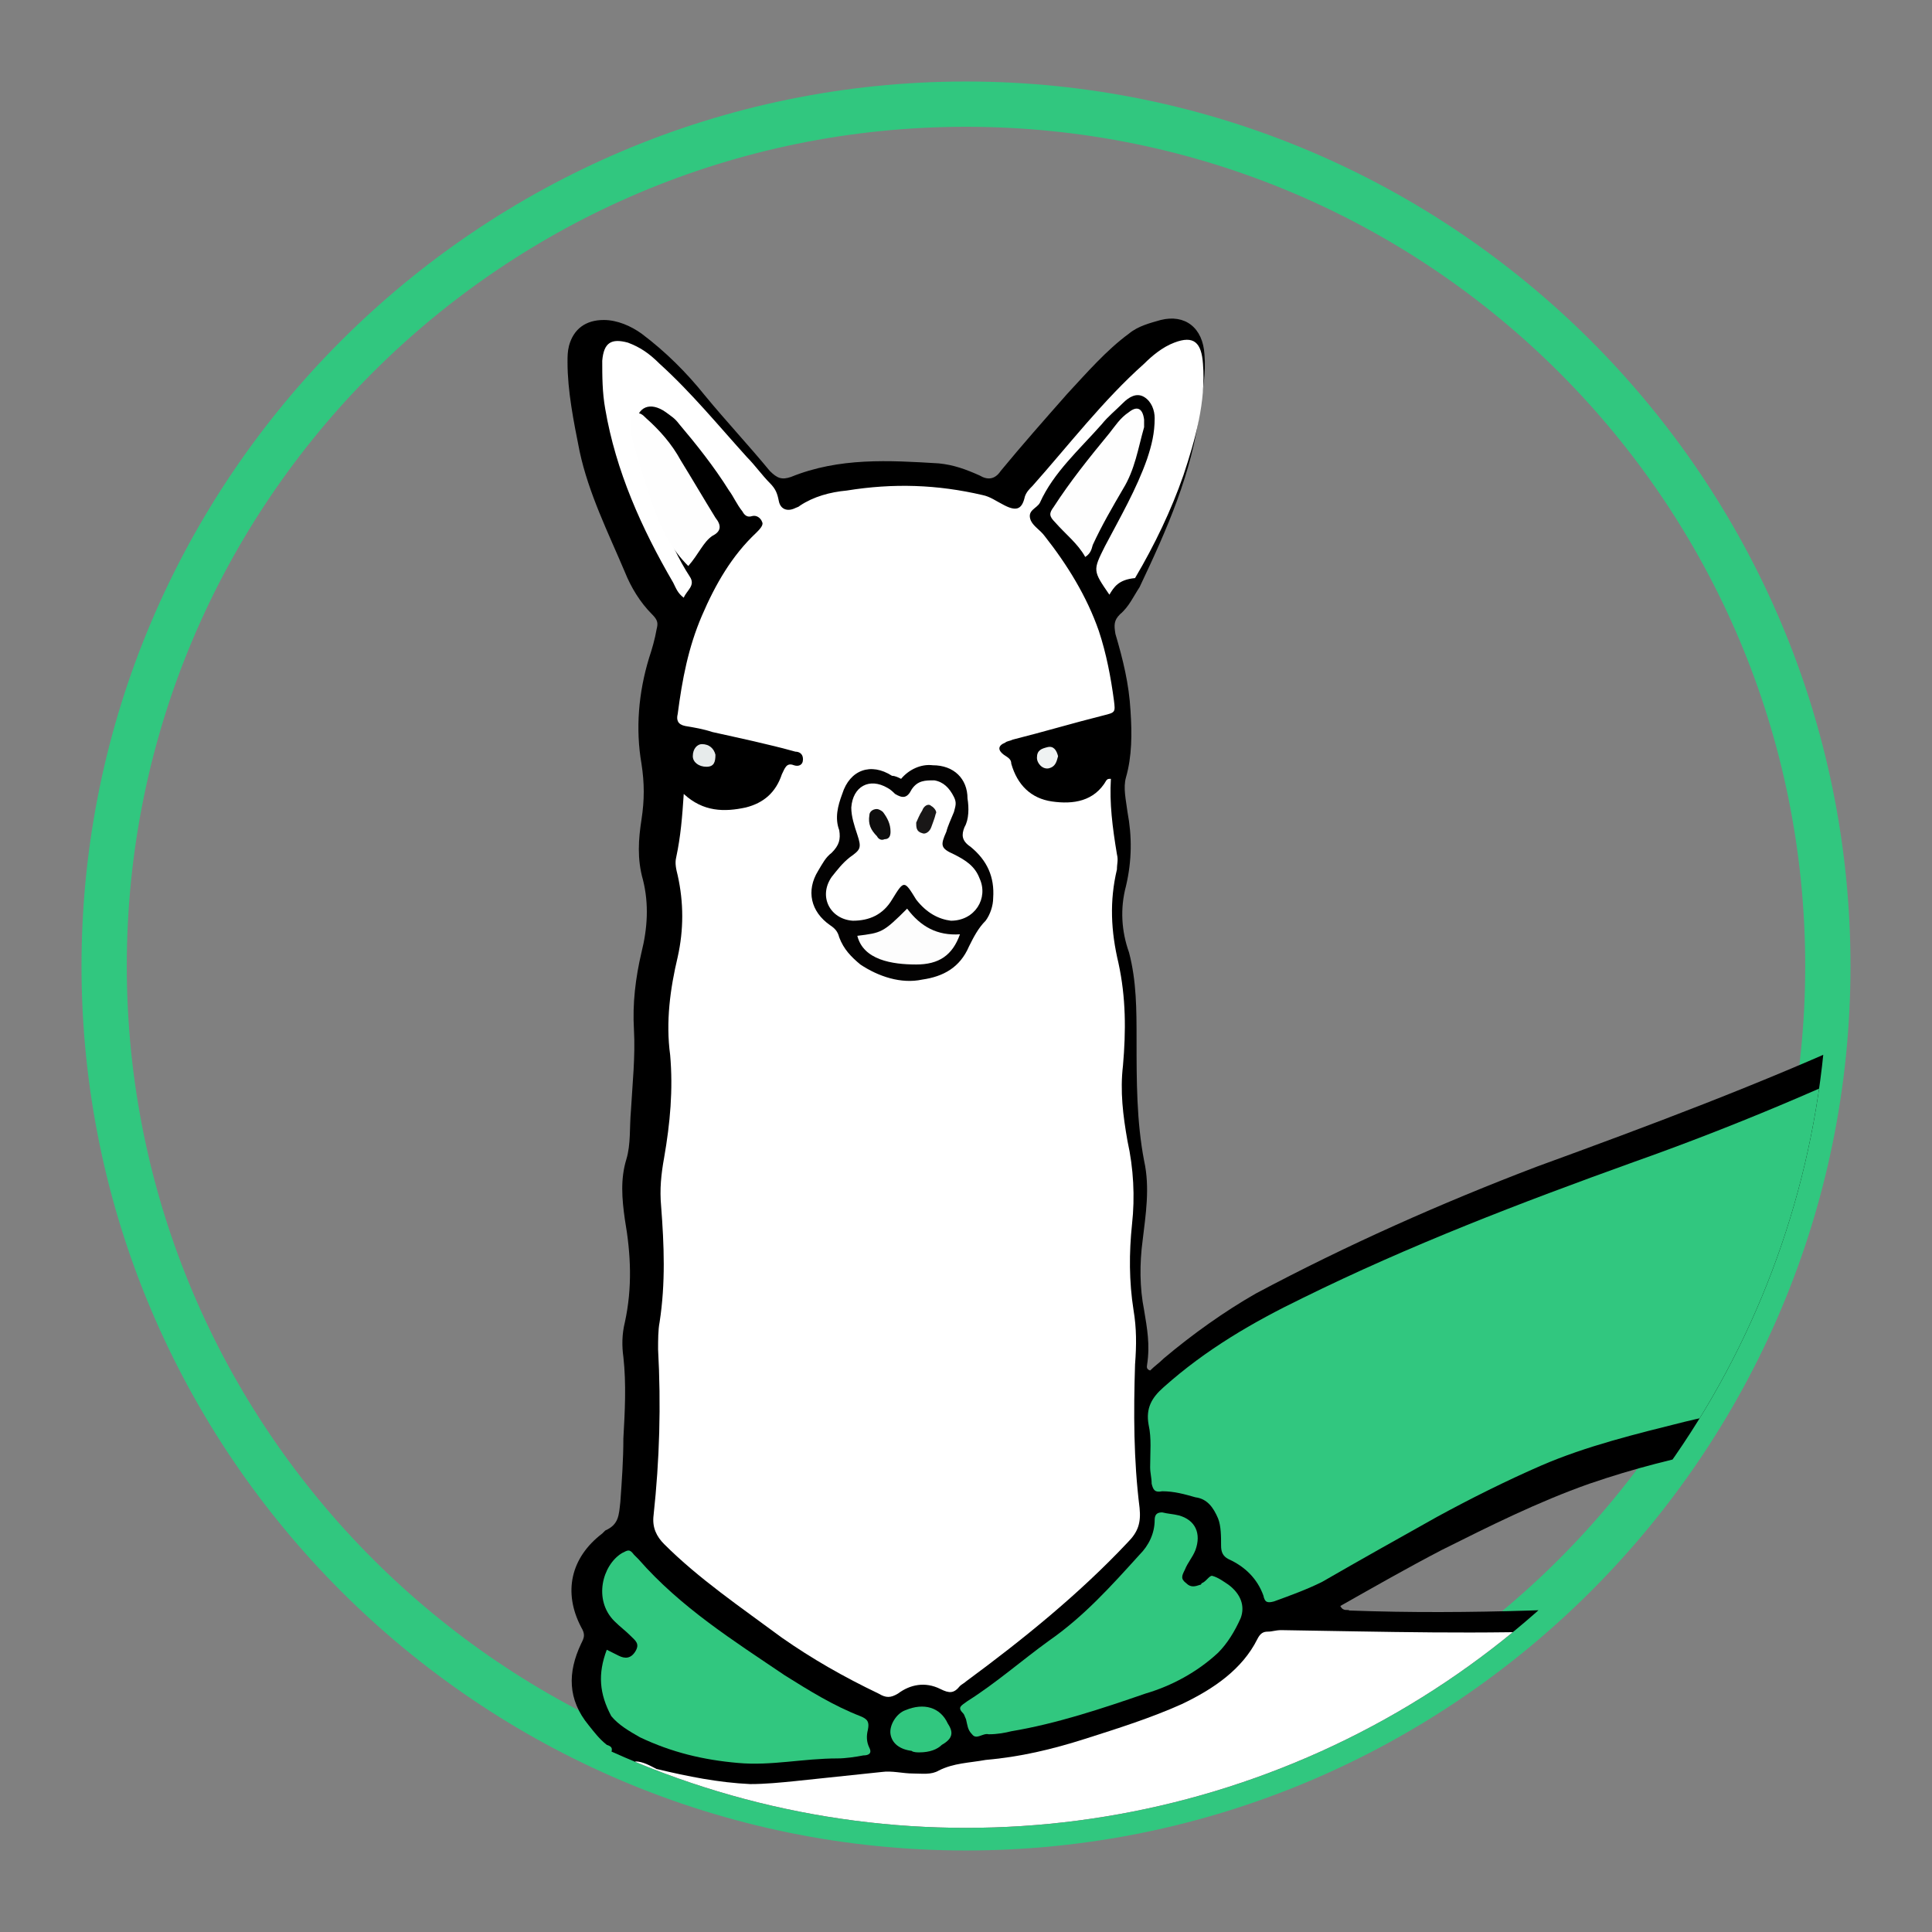 <?xml version="1.0" encoding="utf-8"?>
<!-- Generator: Adobe Illustrator 25.4.1, SVG Export Plug-In . SVG Version: 6.00 Build 0)  -->
<svg version="1.1" id="Layer_1" xmlns="http://www.w3.org/2000/svg" xmlns:xlink="http://www.w3.org/1999/xlink" x="0px" y="0px"
	 width="128px" height="128px" viewBox="0 0 128 128" style="enable-background:new 0 0 128 128;" xml:space="preserve">
<rect x="0" y="0" width="128" height="128" fill="#808080" stroke="none"/>
<style type="text/css">
	.st0{fill:#31C77F;stroke:#1A2028;stroke-width:2;stroke-linecap:round;stroke-linejoin:round;stroke-miterlimit:10;}
	.st1{fill:#31C77F;}
	.st2{clip-path:url(#SVGID_00000008871948052141127130000014440235354419544210_);}
	.st3{fill:#FFFFFF;}
	.st4{fill:#FEFEFE;}
	.st5{fill:#E7EBEB;}
	.st6{fill:#EFF2F2;}
	.st7{fill:#030202;}
	.st8{fill:#FDFDFD;}
	.st9{fill:#0E0D0D;}
	.st10{fill:#191717;}
</style>
<g>
	<path class="st1" d="M64,122.6C31.7,122.6,5.4,96.3,5.4,64C5.4,31.7,31.7,5.4,64,5.4c32.3,0,58.6,26.3,58.6,58.6
		C122.6,96.3,96.3,122.6,64,122.6z M64,8.4C33.3,8.4,8.4,33.3,8.4,64c0,30.7,25,55.6,55.6,55.6c30.7,0,55.6-25,55.6-55.6
		C119.6,33.3,94.7,8.4,64,8.4z"/>
</g>
<g>
	<defs>
		<circle id="SVGID_1_" cx="64" cy="64" r="57.1"/>
	</defs>
	<clipPath id="SVGID_00000000914717844787810460000005092922247647935621_">
		<use xlink:href="#SVGID_1_"  style="overflow:visible;"/>
	</clipPath>
	<g style="clip-path:url(#SVGID_00000000914717844787810460000005092922247647935621_);">
		<path d="M127.5,202.7c-0.1,3.2-0.9,6.2-1.4,9.3c-0.5,2.6-1.2,5.2-2.2,7.7c-0.4,0.7-0.8,1.4-1.3,2.1c-0.2,0.4-0.5,0.5-0.9,0.5
			c-2.1,0.6-4.1,0.4-5.9-0.4c-1.3-0.5-1.7-1.4-1.8-2.7c-0.1-1.7-0.4-3.5-0.2-5.2c0.2-1.9,0-3.7-0.1-5.6c-0.1-2-0.2-3.9-0.4-5.9
			c-0.4-4.7-1.2-9.2-1.9-13.9c-0.5-3.2-1.2-6.2-2.2-9.2c-0.3-0.9-0.3-0.9-1.2-0.9c-4.9-0.1-9.7-0.1-14.6,0c-0.5,0-0.7,0.2-1,0.5
			c-1.8,2.2-2.8,4.7-3.7,7.2c-1,2.9-1.5,5.9-2.2,8.7c-1.3,5.8-2.5,11.5-3.7,17.3c-0.6,3-1.2,5.9-1.7,9c-0.2,1-0.5,1.9-1,2.8
			c-0.1,0.1-0.2,0.2-0.2,0.3c-0.4,2.3-2.2,3.2-4,3.9c-2.1,0.7-4.1,0.5-6.1-0.5c-1.4-0.7-2.2-1.9-2.3-3.5c-0.2-2.3-0.1-4.7-0.4-7.1
			c-0.5-4.1-0.5-8.4-1.1-12.5c-0.4-2.2-0.5-4.4-0.9-6.6c-0.1-0.3,0-0.5-0.3-0.9c-0.4,0.7-0.5,1.5-0.5,2.3c-0.4,1.8-0.6,3.6-1,5.3
			c-0.3,1-0.4,2.1-0.4,3.2c0.2,3-0.2,5.9-0.5,8.9c-0.1,1.2-0.2,2.4-0.2,3.6c0,1.6-0.5,3.1-1.4,4.3c-1,1.4-2.6,2-4.4,1.8
			c-0.8-0.1-1.6-0.4-2.4-0.6c-1.7-0.6-2.9-2.6-2.6-4.2c0.2-1.1,0.2-2.3,0-3.3c-0.4-2.6-0.5-5.3-0.7-7.9c-0.3-2-0.3-3.9-0.4-5.9
			c-0.1-3.8-0.4-7.7-0.9-11.4c-0.3-1.9-0.4-3.9-0.6-5.9c-0.6-4.3-1.4-8.6-2.3-12.9c-0.3-1-0.4-2-0.5-3c-0.1-0.5-0.3-1-0.6-1.4
			c-2-2.8-3.2-5.9-3.6-9.4c-0.5-4-0.5-7.9-0.7-11.9c-0.3-4.1,0-8.3-0.2-12.4c-0.2-5-0.2-10.1-0.5-15.1c-0.1-1.7-0.3-3.4,0.1-5.1
			c0.1-0.3,0-0.4-0.3-0.5c-0.5-0.4-0.8-0.8-1.2-1.3c-1.4-1.7-1.4-3.5-0.5-5.4c0.2-0.4,0.3-0.6,0-1.1c-1.2-2.3-0.7-4.6,1.4-6.2
			c0.1-0.1,0.1-0.1,0.2-0.2c0.9-0.4,0.9-1,1-1.9c0.1-1.4,0.2-2.8,0.2-4.2c0.1-1.8,0.2-3.6,0-5.4c-0.1-0.7-0.1-1.5,0.1-2.3
			c0.5-2.3,0.4-4.5,0-6.8c-0.2-1.4-0.3-2.7,0.1-4c0.3-1,0.2-2.1,0.3-3.2c0.1-1.8,0.3-3.6,0.2-5.4c-0.1-1.7,0.1-3.4,0.5-5.1
			c0.4-1.6,0.5-3.2,0.1-4.8c-0.4-1.4-0.3-2.7-0.1-4c0.2-1.3,0.2-2.4,0-3.7c-0.4-2.3-0.2-4.7,0.5-7c0.2-0.6,0.4-1.3,0.5-1.9
			c0.1-0.4,0.1-0.6-0.3-1c-0.8-0.8-1.4-1.8-1.8-2.8c-1.1-2.6-2.4-5.2-3-8c-0.4-2-0.8-4-0.8-5.9c0-0.4,0-0.7,0.1-1.1
			c0.3-1.1,1.1-1.7,2.3-1.7c0.9,0,1.8,0.4,2.5,0.9c1.6,1.2,3,2.6,4.2,4.1c1.4,1.7,2.9,3.3,4.3,5c0.5,0.5,0.8,0.6,1.4,0.4
			c3.2-1.3,6.5-1.1,9.8-0.9c1,0.1,1.8,0.4,2.7,0.8c0.5,0.3,1,0.3,1.4-0.3c1.4-1.7,2.9-3.4,4.4-5.1c1.3-1.4,2.6-2.9,4.1-4
			c0.6-0.5,1.4-0.7,2.1-0.9c1.6-0.4,2.8,0.5,2.9,2.3c0.1,1.2-0.1,2.3-0.3,3.6c-0.5,4.2-2.2,8-4,11.8c-0.4,0.6-0.7,1.3-1.3,1.8
			c-0.4,0.4-0.4,0.7-0.3,1.3c0.5,1.7,0.9,3.3,1,5.1c0.1,1.5,0.1,3-0.3,4.4c-0.2,0.7,0,1.5,0.1,2.3c0.3,1.6,0.3,3.2-0.1,4.9
			c-0.4,1.5-0.3,3,0.2,4.4c0.5,1.9,0.5,3.8,0.5,5.8c0,2.7,0,5.4,0.5,8c0.4,1.8,0.1,3.6-0.1,5.3c-0.2,1.5-0.2,3.1,0.1,4.6
			c0.2,1.2,0.4,2.3,0.2,3.6c0,0.1-0.1,0.3,0.2,0.4c0.3-0.3,0.6-0.5,0.9-0.8c1.9-1.6,4-3.1,6.1-4.3c6-3.2,12.3-6,18.6-8.4
			c7.4-2.7,14.9-5.5,22.1-8.8c1.4-0.6,2.6-1.3,3.8-2.1c1-0.6,2-1.2,3.1-1.7c0.6-0.4,1.3-0.3,1.8,0.2c0.5,0.4,0.9,0.8,1.3,1.2
			c2.6,2.8,5.7,4.9,9.1,6.4c3.8,1.6,7.6,3.2,11.3,5.1c1.2,0.6,2.3,1.2,3.4,2c1.1,0.8,1.1,1.4,0,2.3c-0.6,0.5-1.3,0.9-1.9,1.3
			c-3.6,1.9-7.1,3.9-10.9,5.5c-1.2,0.5-2.4,0.9-3.7,1.4c-3.7,1.2-7.4,2.5-11.3,3.5c-2.2,0.5-4.4,0.7-6.7,1c-6,0.7-12.1,1.7-17.9,3.7
			c-3.4,1.2-6.6,2.8-9.8,4.4c-2.3,1.2-4.4,2.4-6.7,3.7c0.2,0.4,0.5,0.2,0.6,0.3c8,0.3,16-0.1,24.1-0.6c5-0.4,10.1-0.5,15.1-0.3
			c2.4,0.1,4.9,0.5,7.1,1.4c1.3,0.5,2.3,1,3.4,1.9c0.4,0.3,0.5,0.4,0.8-0.1c0.5-1,1.4-1.6,2.4-2.1c1.4-0.6,2.8-1.3,4.3-1.5
			c2.2-0.4,4.2,0.2,6.3,0.7c4.1,1.1,6.6,4.1,8.4,7.7c0.6,1.3,1,2.6,1.1,4.1c0.1,0.6,0,1.3-0.2,2c-0.5,1.9-2.2,2.9-4,3
			c-0.3,0-0.5-0.1-0.9-0.1c0.2,0.8,0.3,1.5,0.3,2.3c0,1.3-0.2,2.4-1,3.5c-1.3,1.7-3,1.9-4.9,1.4c-0.9-0.2-1.6-0.6-2.4-1.1
			c0.1,1,0.2,1.7,0.3,2.5c0.1,1,0.3,2.1,0.4,3.2c0.4,5,0.6,10,0.5,15c-0.1,5.1-0.5,10.3-0.8,15.3c-0.3,4.8-0.6,9.5-1,14.2
			c-0.4,4.3-0.9,8.6-1.4,13.1c-0.7,6.4-1.7,12.8-2.8,19.2c-0.5,3.1-1.2,6.1-2,9.2c-0.2,0.7-0.5,1.4-0.8,2.2c-0.3,0.5-0.5,0.9-1,1
			c-1.1,0.4-2.2,1-3.3,0.8c-1.4-0.2-2.8-0.2-4.1-0.4c-0.5-0.1-0.9-0.2-1.3-0.3c-1.3-0.4-2.2-1.2-2.3-2.5c-0.2-1-0.4-2.1-0.4-3.2
			c-0.2-2.1-0.4-4.1-0.5-6.2c-0.2-2.1-0.6-4.1-1-6.1C128,204.5,127.8,203.6,127.5,202.7C127.6,202.2,127.6,202.5,127.5,202.7z"/>
		<path class="st3" d="M48.8,173.4c0.8,0.8,1.7,1.5,2.6,2.3c1.4,1,2.8,1.9,4.2,2.6c0.4,0.2,0.8,0.4,1.3,0.4c0.6,0,0.8-0.3,0.5-0.8
			c-0.3-0.5-0.8-1-1.3-1.4c-1.8-1.4-3.7-2.9-5.5-4.3c-4.3-3.6-6.4-8.3-6.8-13.9c-0.5-7.7-0.6-15.2-0.9-22.9
			c-0.2-4.4-0.1-8.8-0.5-13.2c-0.2-1.8-0.2-3.6-0.3-5.5c0.5,0,1,0.3,1.4,0.5c2.1,0.5,4.1,0.9,6.2,1c1,0,2-0.1,3-0.2
			c1.9-0.2,3.8-0.4,5.7-0.6c0.7-0.1,1.4,0.1,2.1,0.1c0.6,0,1.2,0.1,1.7-0.2c1-0.5,2-0.5,3.1-0.7c2.3-0.2,4.4-0.7,6.6-1.4
			c2.2-0.7,4.4-1.4,6.4-2.3c2.1-1,4-2.3,5-4.3c0.2-0.4,0.4-0.5,0.7-0.5c0.3,0,0.5-0.1,0.9-0.1c6.7,0.1,13.3,0.3,20.1,0
			c3.6-0.1,7.2-0.4,10.8-0.5c1.4-0.1,2.9,0,4.4-0.1c2.9-0.2,5.7-0.2,8.5,0c2.6,0.1,5.1,0.6,7.6,1.6c1.6,0.6,3,1.6,4.1,2.9
			c0.3,0.4,0.5,0.6,1,0.8c0.3,0.1,0.5,0.2,0.8,0c0.3-0.3,0.4-0.5,0.3-0.9c-0.1-0.5-0.3-0.8-0.5-1.2c-0.3-0.4-0.2-0.5,0.1-0.8
			c0.6-0.6,1.4-1.2,2.2-1.7c2.9-1.7,5.9-1.9,9-0.7c1.4,0.5,2.7,1.3,3.8,2.3c2.2,2.1,3.7,4.5,4.1,7.5c0.1,0.7,0.2,1.4-0.2,2.2
			c-0.5,1.1-1.9,1.8-3.1,0.7c-0.4-0.4-0.6-0.6-1-0.9c-0.3-0.2-0.5-0.4-0.7-0.5c-0.4-0.2-0.8-0.3-1.1,0.1c-0.3,0.4-0.2,0.7,0.1,1
			c0.4,0.5,0.8,1,1,1.7c0.6,1.6,0.8,3.2,0.3,5c-0.3,1-1,1.5-2.1,1.7c-2.3,0.3-4.4-1.2-5.1-3.3c-0.3-0.9-0.6-1.8-1-2.8
			c-0.1-0.3-0.3-0.5-0.4-0.8c-0.2-0.3-0.5-0.4-0.7-0.4c-0.3,0.1-0.4,0.3-0.5,0.5c-0.1,0.5,0,1,0.1,1.5c0.5,1.9,1.1,3.7,1.3,5.7
			c0.4,2.7,0.7,5.3,0.8,8c0,0.8,0.1,1.6,0.2,2.3c0.4,6.8,0,13.6-0.5,20.4c-0.2,2.8-0.3,5.7-0.5,8.5c-0.5,6.3-1,12.6-1.7,18.9
			c-0.7,6.8-1.7,13.5-2.7,20.4c-0.5,3.9-1.3,7.7-2.2,11.5c-0.2,0.9-0.5,1.7-0.8,2.6c-0.2,0.5-0.5,0.7-1.1,0.7
			c-1.8-0.2-3.6-0.3-5.3-0.4c-0.4,0-0.6-0.1-1-0.2c-0.5-0.1-0.7-0.4-0.8-0.8c-0.1-0.7-0.3-1.5-0.4-2.3c-0.3-2.5-0.5-5.1-0.7-7.7
			c-0.4-2.9-0.9-5.8-1.7-8.6c-1.2-3.9-2.3-7.7-3.5-11.6c-1.3-4.1-3.2-7.8-5.6-11.4c-0.7-1.2-1.5-1.7-2.9-2c-1.4-0.2-2.9-0.4-4.3-0.5
			c-5.8-0.3-11.6-0.3-17.5-0.3c-0.6,0-1.3,0.1-1.8,0.1c-1.7-0.1-3,0.9-3.9,2.3c-1.8,2.4-3,5.2-3.8,8.2c-1.4,5.2-2.4,10.4-3.5,15.8
			c-0.7,3.6-1.5,7.1-2.3,10.6c-0.5,2.7-0.9,5.4-1.3,8.1c-0.2,0.9-0.4,1.9-0.5,2.8c-0.1,0.4-0.4,0.5-0.5,0.8c-2.1,1.8-5.5,2.2-7.8,1
			c-0.5-0.3-0.8-0.6-0.8-1.3c0-2.3,0.1-4.4-0.3-6.7c-0.5-4-0.5-7.9-1-12c-0.8-6.3-1.6-12.6-3.1-18.8c-0.5-2.2-1.4-4.3-2.3-6.3
			c-0.5-0.9-1-1.6-1.8-2.2c-0.3-0.2-0.5-0.4-0.9-0.4c-0.5,0-0.8,0.4-0.6,0.8c0.1,0.3,0.4,0.5,0.5,0.8c0.8,0.9,1.3,1.9,1.8,3
			c1.1,2.5,1.8,5.1,2.3,7.8c0.2,0.9,0.1,1.7-0.3,2.6c-0.6,1.7-1,3.5-1.4,5.2c-0.5,2.8-1.2,5.6-1.5,8.4c-0.1,0.4-0.1,0.7-0.1,1.1
			c0.1,3.9-0.3,7.7-0.4,11.5c0,0.8-0.1,1.5-0.2,2.3c-0.2,1.7-1.3,2.8-3,2.7c-1.4-0.1-2.7-0.4-3.6-1.5c-0.2-0.3-0.4-0.5-0.4-0.8
			c0.4-2.1,0.1-4.1-0.2-6.2c-0.5-4.7-0.8-9.4-0.9-14.1c-0.1-3.5-0.5-7-1-10.5c-0.5-3.7-1.1-7.4-1.7-11.1c-0.4-2-0.8-3.9-1.3-5.9
			c-0.1-0.3-0.1-0.5-0.2-0.8C48.7,173.5,48.7,173.4,48.8,173.4z"/>
		<path class="st3" d="M73.5,39.4c-1.1-1.6-1.1-1.6-0.3-3.2c1-1.9,2.1-3.8,2.8-5.8c0.3-0.9,0.5-1.7,0.5-2.7c0-0.5-0.2-1.1-0.7-1.4
			c-0.5-0.3-1,0-1.4,0.4c-0.5,0.5-1,0.9-1.4,1.4c-1.5,1.7-3.2,3.2-4.1,5.2c-0.2,0.4-0.9,0.5-0.6,1.2c0.2,0.4,0.6,0.6,0.9,1
			c1.5,1.9,2.8,4,3.6,6.3c0.5,1.5,0.8,3.1,1,4.6c0.1,0.8,0.1,0.8-0.7,1c-2,0.5-4,1.1-6,1.6c-0.2,0.1-0.4,0.1-0.5,0.2
			c-0.5,0.2-0.5,0.5-0.1,0.8c0.3,0.2,0.5,0.3,0.5,0.6c0.4,1.4,1.3,2.3,2.7,2.5c1.4,0.2,2.8,0,3.6-1.4c0.1-0.1,0.1-0.1,0.3-0.1
			c-0.1,1.6,0.1,3.2,0.4,5c0.1,0.4,0,0.6,0,1c-0.5,2.1-0.4,4.1,0.1,6.2c0.5,2.3,0.5,4.5,0.3,6.8c-0.2,1.7,0,3.3,0.3,5
			c0.4,1.8,0.5,3.7,0.3,5.5c-0.2,1.9-0.2,3.8,0.1,5.7c0.2,1.2,0.2,2.3,0.1,3.6c-0.1,3.2-0.1,6.3,0.3,9.5c0.1,1-0.1,1.6-0.8,2.3
			c-3.2,3.4-6.9,6.4-10.7,9.2c-0.1,0.1-0.3,0.2-0.4,0.3c-0.4,0.5-0.7,0.5-1.3,0.2c-1-0.5-2-0.3-2.8,0.3c-0.5,0.3-0.8,0.3-1.3,0
			c-2.3-1.1-4.4-2.3-6.4-3.7c-2.7-2-5.5-3.9-7.8-6.2c-0.5-0.5-0.8-1.1-0.7-1.9c0.4-3.7,0.5-7.3,0.3-11c0-0.6,0-1.3,0.1-1.8
			c0.4-2.6,0.3-5.1,0.1-7.7c-0.1-1.1,0-2.1,0.2-3.2c0.4-2.3,0.6-4.5,0.4-6.8c-0.3-2.2,0-4.4,0.5-6.5c0.4-1.8,0.4-3.6,0-5.4
			c-0.1-0.4-0.2-0.8-0.1-1.2c0.3-1.4,0.4-2.7,0.5-4.2c1.3,1.2,2.7,1.2,4.1,0.9c1.2-0.3,2-1,2.4-2.2c0.2-0.4,0.3-0.8,0.8-0.6
			c0.3,0.1,0.6,0,0.6-0.4c0-0.4-0.3-0.5-0.5-0.5c-1.8-0.5-3.7-0.9-5.5-1.3c-0.6-0.2-1.2-0.3-1.8-0.4c-0.5-0.1-0.6-0.4-0.5-0.8
			c0.3-2.3,0.7-4.4,1.6-6.5c0.9-2.1,2-4,3.6-5.5c0.2-0.2,0.5-0.5,0.4-0.7c-0.1-0.3-0.4-0.5-0.7-0.4s-0.5-0.1-0.6-0.3
			c-0.4-0.5-0.6-1-0.9-1.4c-1-1.6-2.2-3.1-3.3-4.4c-0.3-0.4-0.5-0.5-0.9-0.8c-1-0.7-1.9-0.4-2,0.9c-0.1,0.8,0,1.6,0.3,2.3
			c1,2.6,1.8,5.4,3.3,7.7c0.4,0.6-0.2,0.9-0.4,1.4c-0.4-0.3-0.5-0.6-0.7-1c-2.1-3.6-3.8-7.4-4.5-11.5c-0.2-1.1-0.2-2.2-0.2-3.2
			c0.1-1.2,0.6-1.5,1.7-1.2c0.8,0.3,1.4,0.7,2.1,1.4c2.1,1.9,3.9,4.1,5.8,6.2c0.5,0.5,1,1.2,1.5,1.7c0.4,0.4,0.5,0.7,0.6,1.2
			c0.1,0.5,0.5,0.7,1,0.5c0.2-0.1,0.3-0.1,0.4-0.2c0.9-0.6,2-0.9,3.1-1c3.1-0.5,6-0.4,9,0.3c0.5,0.1,0.9,0.4,1.3,0.6
			c0.9,0.5,1.3,0.4,1.5-0.5c0.1-0.3,0.3-0.5,0.5-0.7c2.4-2.7,4.7-5.7,7.4-8.1c0.5-0.5,1.2-1.1,2-1.4c1.3-0.5,1.8,0,1.9,1.4
			c0.2,2.5-0.5,5-1.3,7.4c-0.8,2.3-1.9,4.6-3.2,6.8C74.1,38.4,73.8,38.9,73.5,39.4z"/>
		<path class="st1" d="M156.7,80.7c-1.5,0.8-3,1.6-4.4,2.3c-2.3,1.3-4.8,2.4-7.2,3.5c-1.3,0.5-2.5,1-3.9,1.4c-3.2,1-6.2,2-9.4,2.9
			c-2.9,0.9-5.9,1.2-8.9,1.5c-3.8,0.5-7.6,1-11.3,1.9c-3.2,0.8-6.5,1.6-9.5,2.9c-2.3,1-4.7,2.2-6.9,3.4c-2.5,1.4-5,2.8-7.6,4.3
			c-1,0.5-2.1,0.9-3.2,1.3c-0.4,0.1-0.6,0.1-0.7-0.4c-0.4-1.1-1.2-1.9-2.3-2.4c-0.4-0.2-0.5-0.5-0.5-0.9c0-0.6,0-1.3-0.2-1.8
			c-0.3-0.7-0.7-1.3-1.5-1.4c-0.7-0.2-1.4-0.4-2.2-0.4c-0.5,0.1-0.6-0.1-0.7-0.5c0-0.4-0.1-0.7-0.1-1.1c0-1,0.1-1.9-0.1-2.8
			c-0.2-1.1,0.2-1.8,1-2.5c2.8-2.5,5.9-4.3,9.2-5.9c7.1-3.5,14.4-6.3,21.9-9c6.5-2.3,12.9-5,19.1-8c1.4-0.7,2.8-1.5,4.1-2.3
			c0.4-0.3,0.7-0.3,1,0.2c2.5,3.3,5.9,5.4,9.7,7c4.1,1.8,8.1,3.7,12.2,5.7C155.1,79.7,155.8,80.2,156.7,80.7z"/>
		<path class="st1" d="M40.2,109.3c0.4,0.2,0.6,0.3,0.8,0.4c0.4,0.2,0.8,0.2,1.1-0.3c0.3-0.5,0-0.7-0.3-1c-0.4-0.4-0.7-0.6-1.1-1
			c-1.4-1.4-0.8-3.7,0.5-4.5c0.4-0.2,0.5-0.3,0.8,0.1c0.1,0.1,0.2,0.2,0.3,0.3c2.8,3.2,6.3,5.4,9.7,7.7c1.6,1,3.2,2,5,2.7
			c0.5,0.2,0.6,0.4,0.5,0.9c-0.1,0.4-0.1,0.8,0.1,1.2c0.2,0.4-0.1,0.5-0.4,0.5c-0.5,0.1-1.2,0.2-1.7,0.2c-2.3,0-4.4,0.5-6.6,0.3
			c-2.3-0.2-4.4-0.7-6.5-1.7c-0.7-0.4-1.4-0.8-1.9-1.4C39.7,112.2,39.6,110.9,40.2,109.3z"/>
		<path class="st1" d="M65.5,114.9c-0.4-0.1-0.8,0.4-1.1,0c-0.3-0.3-0.3-0.6-0.4-1c-0.1-0.2-0.1-0.3-0.2-0.4
			c-0.4-0.4-0.1-0.5,0.3-0.8c1.9-1.2,3.6-2.7,5.4-4c2.3-1.6,4.1-3.6,6-5.7c0.6-0.6,1-1.4,1-2.3c0-0.4,0.2-0.5,0.5-0.5
			c0.4,0.1,0.7,0.1,1.1,0.2c1.1,0.3,1.5,1.2,1.1,2.3c-0.2,0.5-0.5,0.8-0.7,1.3c-0.2,0.4-0.3,0.6,0.1,0.9c0.3,0.3,0.6,0.2,0.9,0.1
			c0,0,0.1,0,0.1-0.1c0.3-0.1,0.5-0.5,0.7-0.5c0.4,0.1,0.8,0.4,1.1,0.6c0.8,0.6,1.1,1.4,0.8,2.2c-0.4,0.9-0.9,1.7-1.5,2.3
			c-1.4,1.3-3.1,2.2-4.8,2.7c-2.9,1-5.9,2-8.9,2.5C66.6,114.8,66.1,114.9,65.5,114.9z"/>
		<path class="st4" d="M45.6,37.5c-1.1-1.1-1.7-2.3-2.2-3.6c-0.5-1.5-1.1-3.2-1.5-4.8c-0.1-0.4-0.1-0.7-0.1-1.1
			c0-0.3-0.1-0.5,0.3-0.6c0.3-0.1,0.5,0.1,0.7,0.3c0.9,0.8,1.7,1.7,2.3,2.8c0.8,1.3,1.5,2.5,2.3,3.8c0.4,0.5,0.4,0.9-0.2,1.2
			C46.6,35.9,46.3,36.7,45.6,37.5z"/>
		<path class="st4" d="M71.9,36.9c-0.5-0.9-1.3-1.5-2-2.3c-0.4-0.4-0.4-0.6-0.1-1c1.1-1.7,2.3-3.2,3.7-4.9c0.4-0.5,0.7-1,1.3-1.4
			c0.5-0.4,0.9-0.3,1,0.5c0,0.2,0,0.4,0,0.5c-0.4,1.4-0.6,2.8-1.4,4.1c-0.7,1.2-1.4,2.4-2,3.7C72.3,36.5,72.2,36.7,71.9,36.9z"/>
		<path class="st1" d="M60.9,116.1c-0.1,0-0.4,0-0.5-0.1c-0.8-0.1-1.3-0.5-1.4-1.1c-0.1-0.6,0.4-1.4,1-1.6c1.2-0.5,2.3-0.2,2.8,0.9
			c0.4,0.6,0.3,1-0.4,1.4C62.1,115.9,61.6,116.1,60.9,116.1z"/>
		<path class="st5" d="M46.8,50.8c-0.5,0-0.9-0.3-0.9-0.7c0-0.5,0.3-0.8,0.6-0.8c0.5,0,0.8,0.3,0.9,0.7
			C47.4,50.5,47.3,50.8,46.8,50.8z"/>
		<path class="st6" d="M70.1,50.1c-0.1,0.4-0.2,0.7-0.6,0.8c-0.4,0.1-0.8-0.3-0.8-0.7c0-0.5,0.3-0.6,0.7-0.7
			C69.8,49.4,70,49.7,70.1,50.1z"/>
		<path class="st7" d="M59.7,51.6c0.5-0.6,1.3-1,2.1-0.9c1.4,0,2.3,0.9,2.3,2.2c0.1,0.6,0.1,1.4-0.2,1.9c-0.2,0.5-0.2,0.9,0.4,1.3
			c1.1,0.9,1.6,2,1.5,3.4c0,0.5-0.2,1.1-0.5,1.5c-0.5,0.5-0.8,1.1-1.1,1.7c-0.6,1.4-1.7,2-3.1,2.2c-1.4,0.3-2.9-0.2-4.1-1
			c-0.6-0.5-1.1-1-1.4-1.8c-0.1-0.4-0.3-0.6-0.6-0.8c-1.3-0.9-1.6-2.3-0.8-3.6c0.3-0.5,0.5-0.9,0.9-1.2c0.5-0.5,0.6-0.9,0.5-1.5
			c-0.3-0.8-0.1-1.6,0.2-2.4c0.5-1.6,1.9-2.1,3.3-1.2C59.3,51.4,59.5,51.5,59.7,51.6z"/>
		<path class="st3" d="M63,61c-0.8-0.1-1.6-0.5-2.3-1.4c-0.8-1.3-0.8-1.3-1.6,0c-0.6,1-1.5,1.4-2.6,1.4c-1.5-0.1-2.3-1.6-1.4-2.9
			c0.4-0.5,0.7-0.9,1.2-1.3c0.7-0.5,0.8-0.6,0.5-1.5c-0.2-0.6-0.4-1.2-0.4-1.8c0.1-1.4,1.2-2,2.4-1.3c0.2,0.1,0.4,0.3,0.5,0.4
			c0.5,0.3,0.8,0.3,1.1-0.3c0.4-0.6,0.9-0.6,1.5-0.6c0.6,0.1,1,0.5,1.3,1.1c0.2,0.4,0.1,0.6,0,1c-0.2,0.5-0.4,0.9-0.5,1.3
			c-0.4,0.9-0.4,1.1,0.5,1.5c0.8,0.4,1.4,0.8,1.7,1.6C65.5,59.5,64.6,61,63,61z"/>
		<path class="st8" d="M56.8,62c1.6-0.2,1.7-0.2,3.3-1.8c0.9,1.2,2,1.8,3.5,1.7c-0.5,1.4-1.4,2-2.9,2C59.1,63.9,57.2,63.6,56.8,62z"
			/>
		<path class="st9" d="M58.1,53.6c0.1,0,0.3,0.1,0.4,0.2c0.3,0.4,0.5,0.8,0.5,1.3c0,0.3-0.1,0.5-0.4,0.5c-0.2,0.1-0.4,0-0.5-0.2
			c-0.4-0.4-0.6-0.8-0.5-1.4C57.6,53.8,57.8,53.6,58.1,53.6z"/>
		<path class="st10" d="M60.7,54.5c0.1-0.2,0.2-0.5,0.4-0.8c0.1-0.3,0.4-0.5,0.6-0.3c0.2,0.1,0.4,0.4,0.3,0.5
			c-0.1,0.4-0.2,0.6-0.3,0.9c-0.1,0.3-0.4,0.5-0.6,0.4C60.7,55.1,60.7,54.8,60.7,54.5z"/>
	</g>
</g>
</svg>
